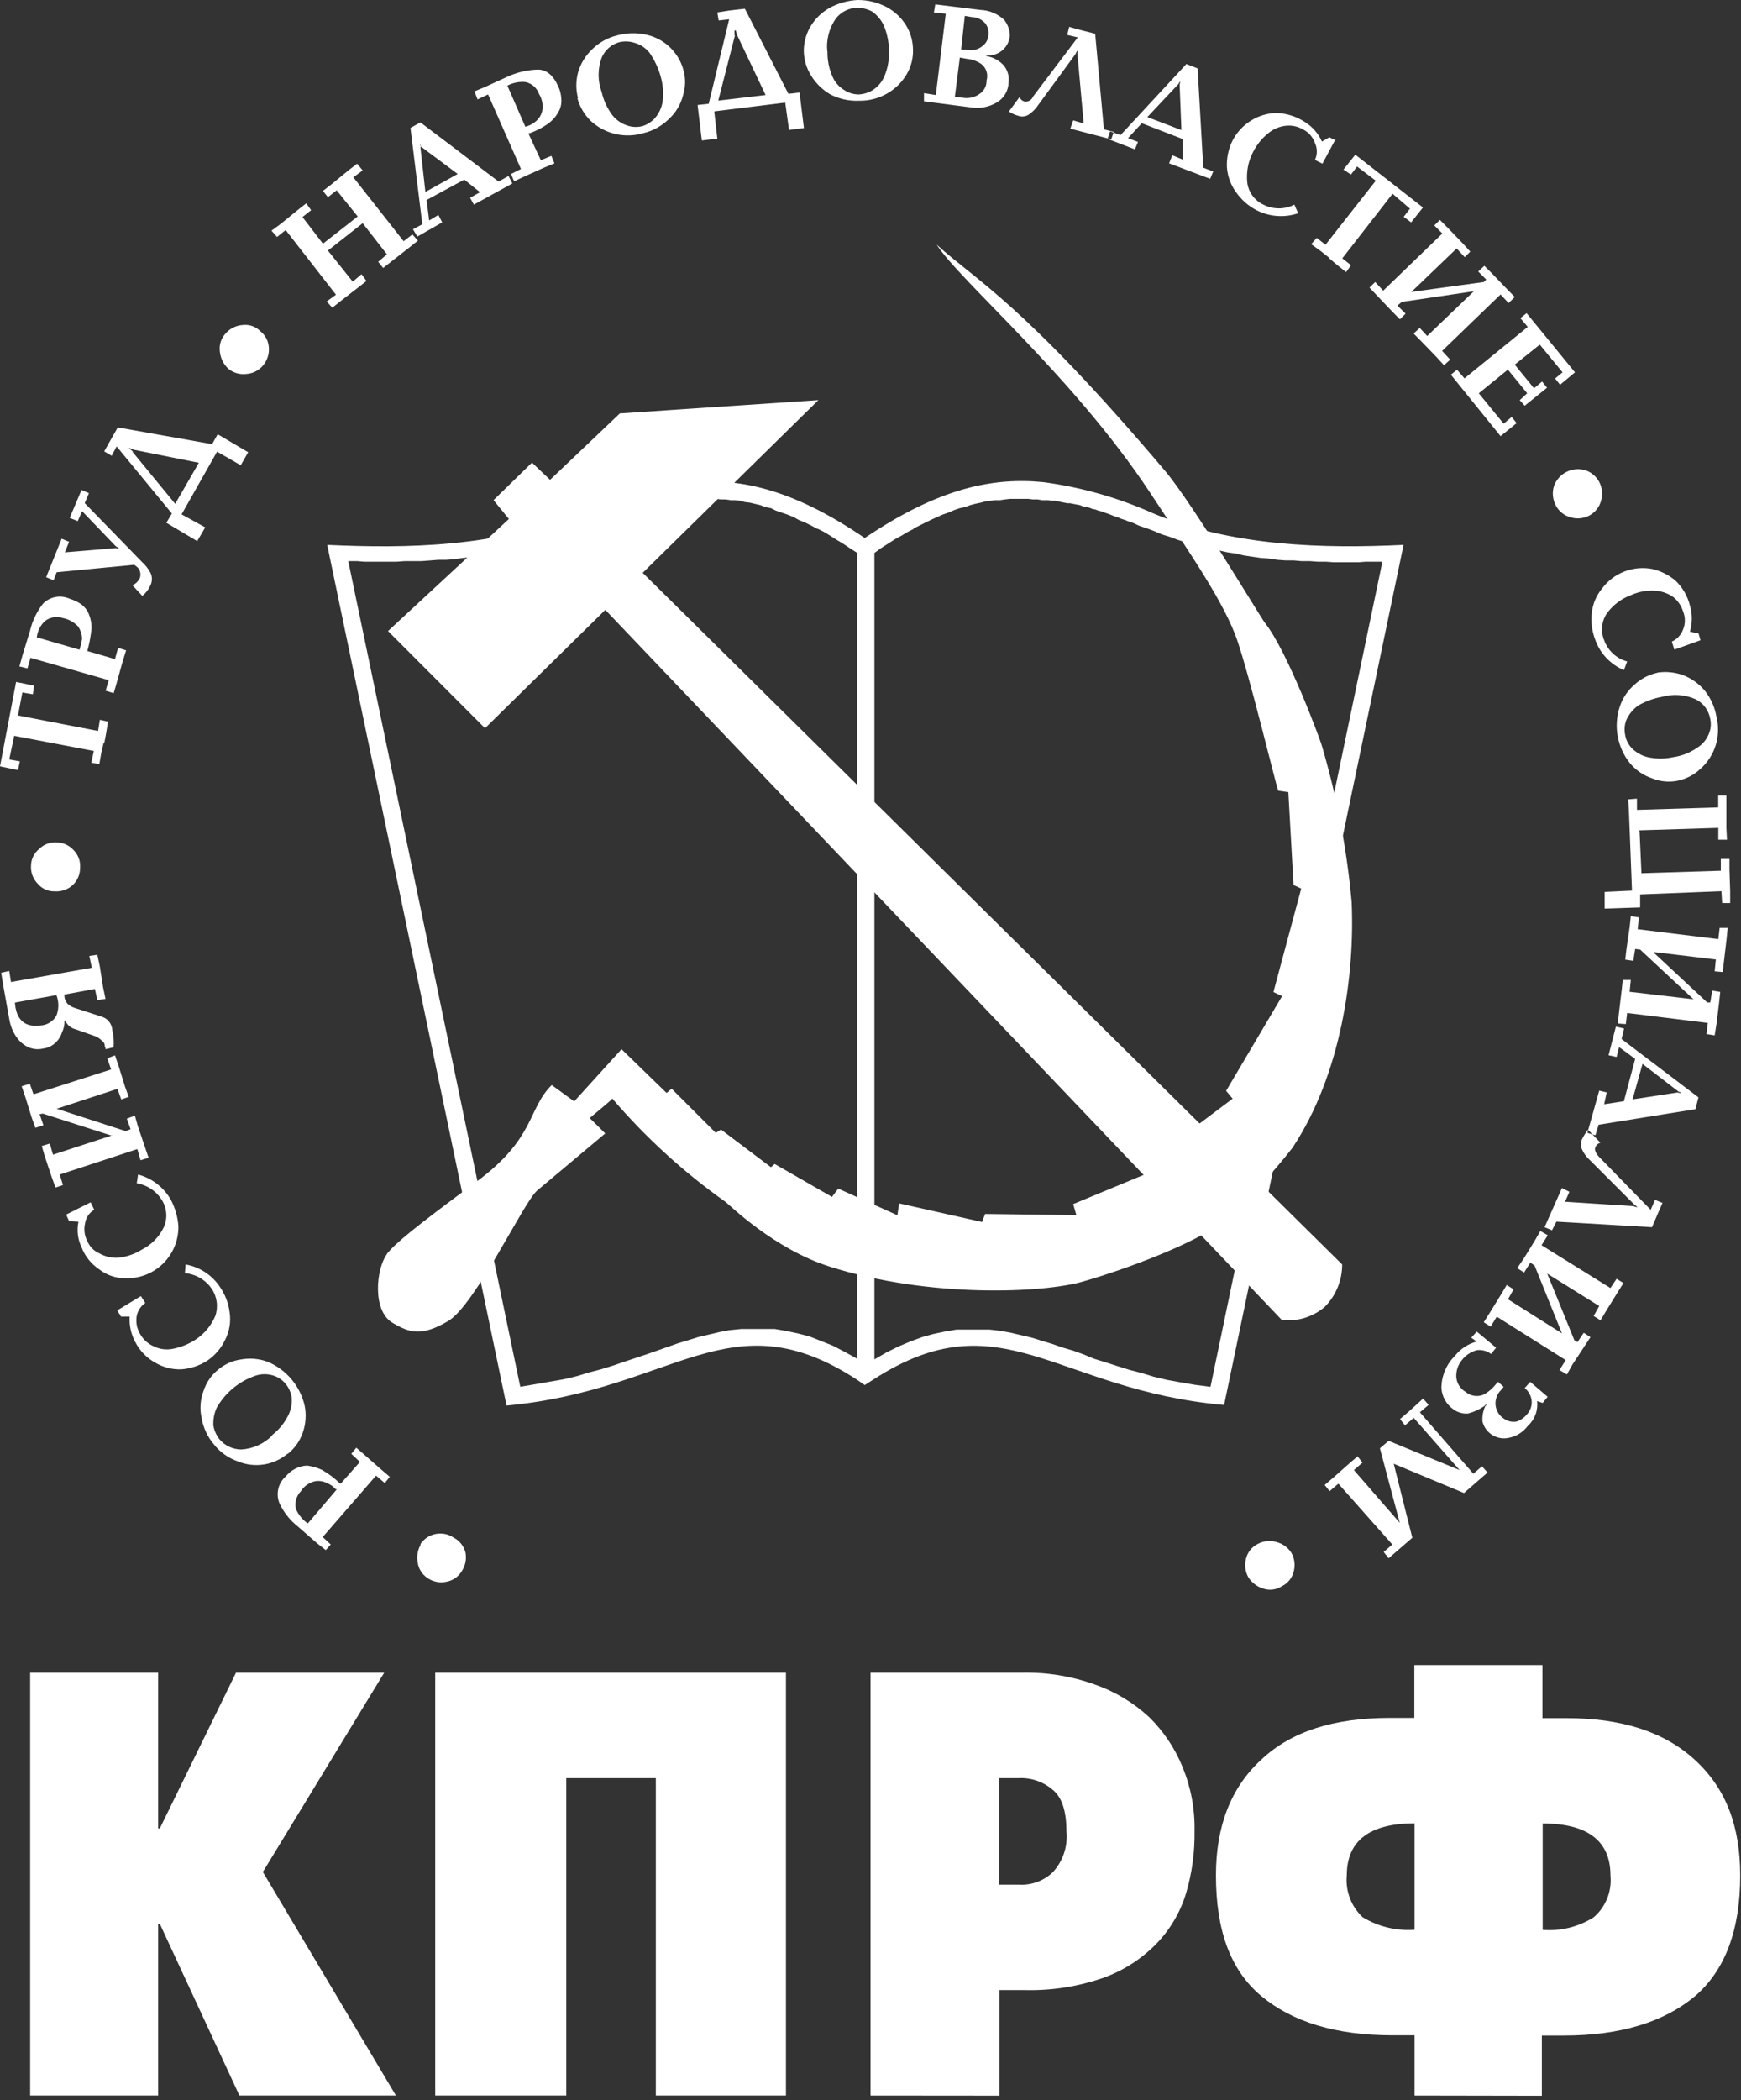 <svg width="209" height="252" viewBox="0 0 209 252" fill="none" xmlns="http://www.w3.org/2000/svg">
<rect x="0" y="0" width="209" height="252" fill="#333333" stroke="none"/>
<path fill-rule="evenodd" clip-rule="evenodd" d="M50.441 185.32C50.649 184.994 50.921 184.713 51.241 184.496C51.561 184.279 51.922 184.129 52.301 184.056C52.672 183.982 53.054 183.983 53.425 184.058C53.796 184.134 54.148 184.283 54.46 184.496C54.811 184.676 55.119 184.928 55.364 185.237C55.609 185.545 55.785 185.903 55.88 186.286C56.028 187.064 55.865 187.87 55.425 188.529C55.224 188.861 54.953 189.145 54.633 189.363C54.312 189.581 53.948 189.728 53.565 189.793C53.183 189.873 52.789 189.875 52.406 189.799C52.023 189.724 51.659 189.572 51.336 189.353C51.014 189.144 50.742 188.868 50.536 188.545C50.33 188.222 50.196 187.858 50.143 187.478C50 186.738 50.131 185.971 50.512 185.32H50.441ZM40.898 178.021L43.213 175.408L42.176 174.442L42.773 173.704L43.88 174.669L45.741 176.302L46.791 177.197L46.195 177.95L45.144 177.055L38.74 184.425L39.705 185.32L39.109 185.987L38.072 185.178L35.758 183.161C34.799 182.406 34.035 181.432 33.528 180.321C33.318 179.785 33.277 179.198 33.409 178.637C33.541 178.077 33.84 177.569 34.266 177.183C34.597 176.786 35.002 176.458 35.459 176.217C35.9 175.992 36.385 175.866 36.879 175.848C37.498 175.936 38.1 176.113 38.669 176.373C39.452 176.827 40.177 177.376 40.827 178.006L40.898 178.021ZM40.302 178.688C40.02 178.363 39.664 178.11 39.265 177.95C38.827 177.727 38.33 177.647 37.845 177.722C37.493 177.795 37.159 177.939 36.864 178.144C36.569 178.349 36.318 178.611 36.127 178.915C35.853 179.195 35.654 179.54 35.55 179.918C35.446 180.295 35.439 180.693 35.53 181.074C35.837 181.766 36.328 182.36 36.95 182.792L40.444 178.688H40.302ZM32.633 172.213C33.443 171.596 34.103 170.805 34.565 169.898C34.917 169.236 35.074 168.487 35.019 167.739C34.944 167.105 34.682 166.506 34.266 166.021C33.895 165.57 33.402 165.235 32.846 165.055C32.145 164.827 31.389 164.827 30.688 165.055C28.702 165.727 27.034 167.107 26.002 168.932C25.702 169.61 25.571 170.351 25.618 171.091C25.734 171.688 25.992 172.248 26.371 172.724C26.694 173.099 27.096 173.4 27.547 173.606C27.998 173.812 28.488 173.918 28.984 173.917C30.392 173.831 31.719 173.223 32.704 172.213H32.633ZM34.494 174.442C33.704 175.1 32.753 175.537 31.739 175.706C30.655 175.886 29.543 175.758 28.529 175.337C27.412 174.945 26.428 174.246 25.689 173.32C24.913 172.409 24.398 171.305 24.198 170.125C23.963 169.056 24.042 167.941 24.425 166.916C24.74 165.928 25.331 165.05 26.129 164.388C26.933 163.696 27.919 163.252 28.97 163.11C30.042 162.923 31.145 163.026 32.165 163.408C33.258 163.871 34.227 164.586 34.992 165.494C35.757 166.402 36.296 167.478 36.567 168.634C36.795 169.727 36.716 170.863 36.34 171.914C35.994 172.909 35.373 173.785 34.55 174.442H34.494ZM14.073 157.231L16.913 155.512L17.439 156.336C17.152 156.532 16.91 156.786 16.729 157.083C16.548 157.379 16.431 157.71 16.388 158.054C16.302 158.813 16.488 159.578 16.913 160.213C17.285 160.807 17.83 161.273 18.475 161.548C19.165 161.889 19.949 161.994 20.705 161.846C21.692 161.662 22.633 161.286 23.474 160.738C24.526 160.045 25.351 159.057 25.845 157.898C26.032 157.355 26.09 156.775 26.013 156.206C25.937 155.636 25.729 155.093 25.405 154.618C25.04 154.091 24.563 153.651 24.008 153.329C23.453 153.008 22.834 152.813 22.196 152.758L22.281 151.721C23.127 151.869 23.933 152.19 24.649 152.664C25.365 153.138 25.975 153.755 26.442 154.476C27.047 155.367 27.432 156.389 27.564 157.458C27.736 158.579 27.552 159.727 27.038 160.738C26.557 161.758 25.812 162.631 24.88 163.266C23.941 163.866 22.867 164.223 21.756 164.303C20.654 164.335 19.566 164.055 18.617 163.493C17.603 162.925 16.778 162.071 16.246 161.037C15.735 160.098 15.498 159.035 15.564 157.969H14.527L14.073 157.231ZM7.896 145.757L10.878 144.265L11.318 145.16C11.019 145.327 10.763 145.562 10.571 145.846C10.379 146.129 10.255 146.454 10.21 146.793C10.037 147.529 10.143 148.304 10.508 148.966C10.781 149.604 11.29 150.113 11.929 150.386C12.61 150.773 13.389 150.956 14.172 150.911C15.18 150.811 16.152 150.48 17.012 149.946C18.142 149.378 19.058 148.462 19.625 147.333C19.873 146.816 19.988 146.245 19.961 145.673C19.933 145.1 19.765 144.544 19.469 144.052C19.143 143.505 18.7 143.035 18.173 142.677C17.645 142.319 17.046 142.08 16.416 141.979L16.572 140.928C17.402 141.146 18.179 141.528 18.857 142.053C19.536 142.577 20.101 143.233 20.52 143.981C21.033 144.954 21.337 146.023 21.415 147.12C21.429 147.959 21.271 148.792 20.952 149.568C20.632 150.344 20.157 151.046 19.556 151.631C18.954 152.217 18.24 152.673 17.456 152.971C16.671 153.27 15.834 153.405 14.996 153.368C13.893 153.363 12.821 152.999 11.943 152.331C10.963 151.682 10.209 150.744 9.784 149.648C9.332 148.697 9.202 147.625 9.415 146.594L8.293 146.523L7.924 145.7L7.896 145.757ZM13.476 136.285L5.141 133.615L4.757 133.686L5.212 135.021L4.246 135.319L3.792 134.055L3.053 131.669L2.599 130.335L3.579 130.036L4.019 131.3L13.334 128.318L12.88 126.983L13.803 126.628L14.258 127.963L14.996 130.349L15.45 131.613L14.556 131.911L14.101 130.647L6.802 133.033L15.081 135.717L15.678 135.489L15.223 134.225L16.189 133.856L16.572 135.191L17.382 137.577L17.836 138.912L16.87 139.21L16.487 137.875L7.171 140.928L7.555 142.192L6.66 142.49L6.206 141.227L5.382 138.77L5.013 137.506L5.978 137.208L6.362 138.543L13.462 136.228L13.476 136.285ZM1.335 117.824L11.02 116.12L10.722 114.699L11.687 114.557L11.985 115.978L12.369 118.434L12.667 119.854L11.687 119.996L11.389 118.662L7.739 119.329C7.719 119.533 7.742 119.738 7.808 119.932C7.875 120.125 7.982 120.303 8.123 120.451C8.397 120.702 8.728 120.883 9.088 120.976L12.284 122.013C12.614 122.127 12.904 122.336 13.116 122.614C13.328 122.892 13.454 123.226 13.476 123.575C13.638 124.258 13.691 124.963 13.633 125.662L12.667 125.89V125.733C12.636 125.708 12.612 125.675 12.598 125.638C12.583 125.601 12.577 125.56 12.582 125.52C12.582 125.222 12.44 124.995 12.284 124.924C11.988 124.595 11.603 124.358 11.176 124.242L9.088 123.504C8.81 123.439 8.551 123.311 8.332 123.128C8.113 122.946 7.939 122.715 7.825 122.453H7.739C7.765 122.944 7.662 123.434 7.441 123.873C7.29 124.359 7.01 124.796 6.632 125.137C6.241 125.504 5.744 125.737 5.212 125.804C4.616 125.952 3.988 125.902 3.422 125.662C2.854 125.394 2.365 124.983 2.002 124.47C1.536 123.805 1.23 123.042 1.108 122.24L0.369 118.136L0.142 116.716L1.108 116.503L1.335 117.923V117.824ZM1.789 120.295C1.931 122.297 2.897 123.263 4.757 123.05C5.168 123.045 5.571 122.933 5.925 122.723C6.279 122.514 6.572 122.215 6.774 121.857C7.078 121.066 7.078 120.191 6.774 119.4L1.789 120.295ZM6.774 101.067C7.17 101.073 7.56 101.162 7.92 101.329C8.279 101.495 8.6 101.735 8.861 102.032C9.128 102.307 9.332 102.635 9.462 102.995C9.592 103.355 9.644 103.739 9.614 104.12C9.616 104.511 9.538 104.898 9.384 105.257C9.23 105.616 9.004 105.94 8.719 106.207C8.426 106.471 8.082 106.672 7.708 106.799C7.335 106.926 6.94 106.976 6.547 106.946C6.167 106.957 5.79 106.882 5.443 106.727C5.097 106.572 4.789 106.341 4.544 106.051C4.263 105.769 4.045 105.431 3.903 105.06C3.761 104.688 3.699 104.29 3.721 103.893C3.723 103.506 3.811 103.125 3.978 102.777C4.145 102.428 4.387 102.121 4.686 101.876C4.958 101.602 5.284 101.388 5.644 101.249C6.003 101.109 6.388 101.047 6.774 101.067ZM12.454 89.067L12.156 90.331L11.929 91.666L10.963 91.524L11.261 90.104L1.704 88.286L1.108 91.126L2.386 91.353L2.158 92.404L0 91.95L1.931 81.825L4.09 82.265L3.948 83.302L2.684 83.089L2.158 85.844L11.772 87.704L11.985 86.369L12.965 86.582L12.738 88.002L12.511 89.195L12.454 89.067ZM10.452 78.104L13.803 79.084L14.172 77.735L15.138 78.033L14.698 79.453L14.016 81.91L13.647 83.174L12.681 82.876L13.05 81.612L3.664 78.928L3.295 80.192L2.329 79.965L2.698 78.63L3.593 75.718C3.872 74.525 4.404 73.406 5.155 72.438C5.563 72.021 6.091 71.74 6.665 71.633C7.24 71.526 7.833 71.599 8.364 71.842C8.87 71.995 9.349 72.225 9.784 72.523C10.183 72.834 10.492 73.246 10.679 73.716C10.907 74.279 11.009 74.885 10.977 75.491C10.884 76.399 10.713 77.297 10.466 78.175L10.452 78.104ZM9.557 77.891C9.691 77.474 9.791 77.046 9.855 76.613C9.829 76.108 9.672 75.619 9.401 75.193C8.906 74.66 8.254 74.297 7.541 74.156C7.178 74.036 6.792 74.007 6.415 74.072C6.039 74.136 5.684 74.292 5.382 74.526C4.842 75.041 4.5 75.729 4.416 76.471L9.557 77.962V77.891ZM13.945 65.593L9.855 61.333L9.33 62.526L8.364 62.142L9.784 58.791L10.679 59.175L10.168 60.367L17.084 67.468C17.481 67.829 17.813 68.257 18.063 68.732C18.176 68.964 18.235 69.219 18.235 69.477C18.235 69.736 18.176 69.99 18.063 70.223C17.846 70.722 17.509 71.161 17.084 71.501L15.905 70.223C16.303 70.045 16.621 69.726 16.799 69.328C16.87 69.11 16.88 68.877 16.827 68.654C16.775 68.431 16.662 68.227 16.501 68.064L16.118 67.766L6.802 68.661L6.433 69.626L5.538 69.257L7.399 64.642L8.293 65.011L7.782 66.275L13.888 65.764L14.258 65.835V65.764L13.888 65.537L13.945 65.593ZM14.101 51.279L25.462 53.295L26.129 52.103L29.793 54.261L28.898 55.823L26.058 54.19L21.798 61.717L24.638 63.279L23.673 64.926L19.966 62.725L20.634 61.617L14.002 53.565L13.405 54.687L12.511 54.162L13.178 52.969L14.158 51.251L14.101 51.279ZM15.891 54.19L21.031 60.453L23.872 55.525L16.047 53.963L15.521 53.75V53.821L15.976 54.19H15.891ZM31.242 39.734C31.55 39.974 31.803 40.28 31.982 40.628C32.161 40.976 32.262 41.359 32.278 41.75C32.302 42.142 32.247 42.534 32.118 42.905C31.989 43.275 31.788 43.617 31.526 43.909C31.274 44.196 30.967 44.43 30.623 44.596C30.279 44.761 29.905 44.856 29.523 44.874C29.137 44.917 28.746 44.879 28.375 44.765C28.003 44.65 27.66 44.46 27.365 44.207C26.796 43.653 26.448 42.911 26.385 42.12C26.342 41.743 26.381 41.362 26.499 41.002C26.616 40.641 26.81 40.311 27.067 40.032C27.327 39.727 27.646 39.478 28.004 39.3C28.363 39.122 28.754 39.018 29.154 38.995C29.535 38.95 29.922 38.993 30.284 39.121C30.646 39.249 30.974 39.459 31.242 39.734ZM39.364 30.063L42.347 33.798L43.398 32.903L43.994 33.713L42.943 34.536L40.926 36.098L39.89 36.922L39.222 36.169L40.33 35.36L34.295 27.606L33.258 28.43L32.591 27.677L33.698 26.868L35.715 25.221L36.766 24.397L37.348 25.221L36.311 26.044L38.768 29.239L42.943 25.973L40.415 22.835L39.364 23.659L38.768 22.906L39.819 22.096L41.821 20.449L42.872 19.64L43.539 20.449L42.418 21.273L48.453 28.941L49.504 28.132L50.171 28.87L49.049 29.765L47.047 31.327L45.996 32.151L45.4 31.412L46.451 30.517L43.539 26.783L39.364 30.063ZM55.752 21.543L51.208 23.999L51.52 26.456L52.628 25.789L53.082 26.683L50.1 28.387L49.575 27.507L50.697 26.91L49.276 15.351L50.469 14.684L59.856 21.784L61.049 21.117L61.504 22.011L56.888 24.553L56.434 23.73L57.627 23.062L55.724 21.543H55.752ZM50.469 17.666L51.066 23.034L54.943 20.875L50.54 17.595L50.398 17.211V17.297L50.54 17.666H50.469ZM63.435 16.018L64.926 19.228L66.19 18.702L66.559 19.597L65.295 20.122L62.995 21.159L61.716 21.756L61.347 20.875L62.54 20.279L58.592 11.332L57.328 11.929L56.959 10.963L58.223 10.438L60.978 9.174C62.105 8.667 63.321 8.387 64.557 8.35C65.593 8.35 66.417 9.018 67.013 10.367C67.236 10.834 67.361 11.341 67.382 11.858C67.434 12.373 67.33 12.893 67.084 13.349C66.796 13.904 66.388 14.389 65.891 14.769C65.143 15.315 64.314 15.741 63.435 16.033V16.018ZM63.066 15.209C63.501 15.098 63.908 14.895 64.258 14.613C64.666 14.294 64.955 13.85 65.082 13.349C65.229 12.63 65.091 11.881 64.699 11.261C64.574 10.902 64.358 10.583 64.071 10.333C63.785 10.084 63.438 9.915 63.066 9.841C62.318 9.772 61.567 9.925 60.907 10.281L63.066 15.209ZM72.225 11.034C72.452 12.03 72.883 12.967 73.489 13.789C73.947 14.378 74.57 14.818 75.278 15.053C75.881 15.266 76.535 15.291 77.153 15.124C77.693 14.948 78.181 14.64 78.573 14.229C79.079 13.668 79.414 12.973 79.538 12.227C79.671 11.204 79.593 10.165 79.311 9.174C79.027 8.159 78.576 7.2 77.976 6.334C77.518 5.76 76.893 5.343 76.187 5.141C75.581 4.941 74.932 4.917 74.312 5.07C73.848 5.204 73.419 5.441 73.058 5.763C72.696 6.085 72.412 6.484 72.225 6.93C71.737 8.255 71.737 9.71 72.225 11.034ZM69.385 11.773C69.123 10.772 69.123 9.72 69.385 8.719C69.684 7.673 70.252 6.723 71.032 5.964C71.872 5.121 72.928 4.526 74.085 4.246C75.249 3.926 76.474 3.901 77.65 4.175C78.701 4.418 79.667 4.943 80.443 5.693C81.219 6.444 81.775 7.392 82.052 8.435C82.326 9.438 82.301 10.499 81.981 11.489C81.708 12.546 81.136 13.502 80.334 14.243C79.494 15.087 78.437 15.682 77.281 15.962C76.176 16.299 75.002 16.338 73.878 16.076C72.753 15.815 71.718 15.261 70.876 14.471C70.132 13.726 69.593 12.802 69.314 11.787L69.385 11.773ZM89.422 1.051L94.648 11.261L95.983 11.105L96.508 15.365L94.719 15.592L94.264 12.312L85.744 13.363L86.113 16.629L84.253 16.856L83.742 12.596L85.077 12.454L87.533 2.315L86.27 2.457L86.113 1.491L87.533 1.264L89.394 1.051H89.422ZM88.229 4.246L86.227 12.071L91.907 11.403L88.471 4.175L88.329 3.65H88.172V4.246H88.229ZM99.334 6.192C99.315 7.217 99.519 8.234 99.931 9.174C100.218 9.856 100.715 10.428 101.351 10.807C101.859 11.147 102.457 11.33 103.069 11.332C103.673 11.308 104.26 11.127 104.773 10.807C105.415 10.397 105.911 9.796 106.193 9.089C106.591 8.122 106.77 7.079 106.719 6.035C106.702 5.021 106.494 4.019 106.108 3.082C105.793 2.398 105.303 1.81 104.688 1.378C104.135 1.088 103.522 0.932 102.899 0.923C102.411 0.939 101.933 1.06 101.496 1.278C101.06 1.496 100.676 1.806 100.371 2.187C99.531 3.354 99.156 4.792 99.32 6.22L99.334 6.192ZM96.494 6.192C96.481 5.173 96.735 4.169 97.233 3.28C97.788 2.32 98.587 1.522 99.547 0.966C100.6 0.388 101.77 0.058 102.97 3.53101e-05C104.16 -0.004 105.334 0.279 106.392 0.824C107.372 1.341 108.196 2.11 108.778 3.053C109.298 3.911 109.582 4.891 109.601 5.893C109.645 6.938 109.388 7.972 108.863 8.876C108.307 9.836 107.509 10.634 106.548 11.19C105.512 11.799 104.327 12.109 103.126 12.085C101.934 12.138 100.75 11.878 99.689 11.332C98.75 10.791 97.959 10.025 97.389 9.103C96.819 8.211 96.509 7.179 96.494 6.121V6.192ZM118.392 6.632V6.717C119.156 6.842 119.862 7.204 120.408 7.754C120.673 8.041 120.87 8.384 120.986 8.758C121.101 9.131 121.132 9.525 121.076 9.912C121.063 10.398 120.926 10.873 120.677 11.29C120.428 11.708 120.077 12.055 119.655 12.298C118.736 12.841 117.658 13.051 116.602 12.894L110.922 12.156V11.176L112.342 11.403L113.535 1.647L112.115 1.491L112.271 0.525L117.71 1.193C118.77 1.233 119.779 1.657 120.55 2.386C120.972 2.916 121.211 3.569 121.232 4.246C121.209 4.592 121.116 4.929 120.96 5.238C120.803 5.547 120.586 5.822 120.32 6.044C120.055 6.267 119.747 6.434 119.416 6.535C119.085 6.636 118.736 6.669 118.392 6.632ZM114.628 11.602L115.679 11.744C116.333 11.833 116.996 11.677 117.54 11.304C117.821 11.133 118.052 10.891 118.21 10.601C118.367 10.312 118.444 9.986 118.434 9.657C118.545 9.295 118.541 8.908 118.421 8.549C118.301 8.19 118.073 7.877 117.767 7.654C117.253 7.315 116.662 7.11 116.049 7.058L115.225 6.902L114.628 11.602ZM115.381 5.922L116.19 5.993C116.492 6.043 116.8 6.031 117.096 5.955C117.392 5.879 117.669 5.742 117.909 5.553C118.136 5.391 118.323 5.178 118.454 4.932C118.584 4.685 118.655 4.411 118.661 4.132C118.709 3.655 118.572 3.177 118.278 2.798C118.073 2.566 117.822 2.379 117.541 2.249C117.26 2.12 116.954 2.05 116.645 2.045L115.821 1.903L115.381 5.922ZM129.312 6.078L129.085 6.518L124.399 12.923C124.141 13.239 123.84 13.516 123.504 13.746C123.317 13.869 123.104 13.946 122.882 13.97C122.66 13.995 122.435 13.967 122.226 13.888C121.83 13.784 121.455 13.611 121.118 13.377L122.382 11.659C122.439 11.784 122.521 11.895 122.624 11.986C122.727 12.076 122.847 12.144 122.978 12.184C123.193 12.218 123.414 12.178 123.602 12.069C123.791 11.961 123.937 11.791 124.015 11.588L129.383 4.487L128.119 4.189L128.346 3.224L129.681 3.593L131.471 4.047L132.521 15.521L133.7 15.82L133.402 16.714L128.488 15.436L128.829 14.442L130.093 14.812L129.355 6.618V6.177V6.106L129.312 6.078ZM141.908 16.657L137.066 14.783L135.418 16.572L136.611 17.027L136.242 17.921L132.962 16.657L133.26 15.763L134.524 16.203L142.419 7.683L143.768 8.208L144.45 20.122L145.643 20.577L145.274 21.457L140.346 19.597L140.729 18.631L141.993 19.157V16.7L141.908 16.657ZM141.454 10.097L137.733 14.045L141.823 15.607L141.61 10.182L141.681 9.813H141.61L141.454 10.111V10.097ZM160.312 16.729L158.75 19.64L157.856 19.185C158.004 18.87 158.081 18.526 158.081 18.177C158.081 17.828 158.004 17.484 157.856 17.169C157.616 16.458 157.106 15.871 156.435 15.536C155.827 15.178 155.122 15.019 154.419 15.081C153.626 15.156 152.874 15.467 152.26 15.976C151.479 16.602 150.844 17.392 150.4 18.291C149.824 19.415 149.592 20.684 149.733 21.94C149.81 22.503 150.028 23.036 150.365 23.493C150.703 23.949 151.149 24.314 151.664 24.553C152.24 24.847 152.878 25.001 153.524 25.001C154.171 25.001 154.809 24.847 155.385 24.553L155.839 25.59C155.024 25.866 154.161 25.976 153.302 25.912C152.444 25.849 151.606 25.613 150.84 25.221C149.859 24.71 149.017 23.969 148.384 23.062C147.756 22.201 147.378 21.184 147.29 20.122C147.228 18.988 147.463 17.858 147.972 16.842C148.488 15.862 149.258 15.038 150.201 14.456C151.142 13.868 152.23 13.558 153.34 13.562C154.502 13.619 155.628 13.981 156.606 14.613C157.526 15.173 158.254 16 158.693 16.984L159.588 16.473L160.341 16.842L160.312 16.729ZM159.56 30.929L158.523 30.106L157.401 29.296L158.069 28.544L159.119 29.367L165.155 21.685L162.911 19.98L162.173 20.946L161.278 20.35L162.698 18.56L170.821 24.894L169.401 26.683L168.506 26.016L169.259 25.036L167.171 23.247L161.136 31L162.187 31.824L161.59 32.648L160.468 31.753L159.574 31L159.56 30.929ZM169.401 35.033L178.12 33.84L178.418 33.542L177.453 32.577L178.191 31.895L179.086 32.79L180.875 34.65L181.841 35.63L181.102 36.368L180.137 35.331L173.121 42.105L174.087 43.156L173.348 43.824L172.383 42.773L170.665 40.998L169.699 40.018L170.437 39.35L171.332 40.316L176.927 34.948L168.279 36.226L167.753 36.666L168.733 37.632L168.052 38.314L167.086 37.334L165.382 35.544L164.402 34.508L165.084 33.84L166.049 34.877L173.15 28.018L172.184 27.052L172.852 26.385L173.817 27.351L175.606 29.211L176.501 30.191L175.834 30.858L174.868 29.807L169.429 35.033H169.401ZM184.823 41.367L181.841 43.753L184.155 46.593L185.121 45.783L185.717 46.522L183.033 48.68L182.437 48.013L183.332 47.189L181.017 44.349L177.524 47.189L180.506 50.839L181.471 50.029L182.068 50.768L180.137 52.33L174.172 44.96L174.911 44.363L175.805 45.4L183.403 39.222L182.508 38.172L183.261 37.575L189.069 44.676L187.279 46.167L186.683 45.414L187.578 44.676L184.823 41.324V41.367ZM190.787 61.858C190.096 62.222 189.29 62.298 188.543 62.072C188.166 61.97 187.813 61.791 187.508 61.547C187.202 61.303 186.95 60.998 186.768 60.651C186.39 59.94 186.308 59.108 186.541 58.337C186.8 57.603 187.329 56.995 188.02 56.636C188.711 56.278 189.512 56.195 190.262 56.405C190.999 56.633 191.617 57.144 191.98 57.825C192.341 58.517 192.422 59.32 192.207 60.069C192.107 60.45 191.929 60.805 191.685 61.113C191.44 61.421 191.135 61.675 190.787 61.858ZM204.122 76.826L200.997 77.948L200.699 76.982C201.005 76.846 201.28 76.65 201.509 76.406C201.738 76.162 201.917 75.876 202.034 75.562C202.185 75.21 202.262 74.831 202.262 74.448C202.262 74.064 202.185 73.685 202.034 73.333C201.821 72.652 201.404 72.053 200.841 71.614C200.202 71.177 199.456 70.921 198.683 70.876C197.708 70.813 196.734 70.989 195.842 71.387C194.648 71.816 193.613 72.599 192.875 73.631C192.566 74.098 192.378 74.634 192.326 75.191C192.274 75.749 192.36 76.31 192.576 76.826C192.798 77.44 193.163 77.991 193.643 78.434C194.123 78.876 194.702 79.197 195.331 79.368L194.948 80.405C194.162 80.076 193.452 79.588 192.863 78.972C192.274 78.357 191.819 77.626 191.526 76.826C191.118 75.789 190.967 74.668 191.085 73.56C191.197 72.462 191.638 71.422 192.349 70.578C193.035 69.665 193.965 68.965 195.033 68.561C196.079 68.164 197.213 68.061 198.314 68.263C199.362 68.498 200.337 68.985 201.154 69.683C201.996 70.496 202.591 71.529 202.872 72.665C203.17 73.685 203.17 74.769 202.872 75.79L203.909 76.017L204.136 76.826H204.122ZM199.506 83.614C198.506 83.791 197.545 84.142 196.666 84.651C196.049 85.087 195.559 85.68 195.246 86.369C195.018 86.937 194.963 87.56 195.09 88.158C195.187 88.775 195.475 89.346 195.914 89.791C196.427 90.304 197.07 90.668 197.774 90.842C198.803 91.071 199.869 91.071 200.898 90.842C201.919 90.694 202.891 90.31 203.738 89.72C204.385 89.323 204.884 88.725 205.158 88.016C205.388 87.449 205.438 86.824 205.3 86.227C205.212 85.735 205.011 85.269 204.713 84.868C204.415 84.466 204.028 84.139 203.582 83.912C202.297 83.333 200.848 83.227 199.492 83.614H199.506ZM198.981 80.703C200.008 80.551 201.056 80.653 202.034 81.001C203.048 81.391 203.947 82.031 204.647 82.861C205.391 83.79 205.88 84.896 206.067 86.071C206.338 87.182 206.3 88.346 205.957 89.438C205.614 90.529 204.979 91.505 204.122 92.262C203.353 92.982 202.399 93.474 201.367 93.682C200.342 93.884 199.28 93.78 198.314 93.384C197.262 93.028 196.332 92.383 195.63 91.524C194.914 90.611 194.427 89.54 194.209 88.4C193.982 87.207 194.06 85.976 194.437 84.821C194.776 83.779 195.395 82.851 196.226 82.137C197.001 81.427 197.953 80.937 198.981 80.717V80.703ZM196.822 99.704L197.05 104.773L206.578 104.475V103.055H207.615V104.333L207.7 106.932V108.352H206.734L206.649 106.932L196.893 107.315V108.877L192.633 109.019V107.017L195.914 106.861L195.544 97.247L195.459 95.912L196.51 95.827V97.176L206.266 96.877V95.457H207.246V96.807V99.334L207.317 100.754H206.28V99.334L196.666 99.632L196.822 99.704ZM198.541 114.316L204.945 120.28H205.314L205.542 118.86L206.507 119.017L206.365 120.351L206.067 122.808L205.84 124.228L204.86 124.072L205.016 122.737L195.331 121.544L195.175 122.879L194.209 122.808L194.366 121.388L194.664 118.917L194.806 117.582H195.772L195.63 119.002L203.298 119.897L196.893 113.933L196.297 113.862L196.07 115.282L195.104 115.14L195.26 113.805L195.63 111.263L195.772 109.928L196.751 110.07L196.595 111.49L206.28 112.683L206.436 111.334H207.402L207.26 112.754L206.962 115.282L206.806 116.631L205.84 116.546L205.982 115.126L198.541 114.231V114.316ZM194.962 132.053L196.297 127.054L194.366 125.634L194.067 126.827L193.102 126.614L193.982 123.177L194.962 123.405L194.664 124.668L203.894 131.669L203.525 133.089L191.909 134.95L191.526 136.214L190.56 135.93L191.98 130.86L192.875 131.073L192.576 132.493L194.962 132.124V132.053ZM201.438 130.931L197.177 127.651L195.985 131.911L201.352 131.087L201.793 131.172V131.087L201.423 130.945L201.438 130.931ZM196.524 144.791L196.155 144.493L190.56 138.898C190.283 138.59 190.058 138.24 189.892 137.861C189.806 137.659 189.767 137.44 189.779 137.221C189.792 137.001 189.855 136.788 189.963 136.597C190.154 136.227 190.377 135.876 190.631 135.546L192.122 137.108C191.99 137.146 191.867 137.213 191.764 137.303C191.661 137.394 191.58 137.507 191.526 137.634C191.384 137.932 191.525 138.301 191.909 138.756L198.157 145.16L198.683 143.967L199.577 144.336L199.052 145.529L198.314 147.248L186.839 146.58L186.314 147.617L185.419 147.248L187.507 142.547L188.401 143.002L187.876 144.194L196.07 144.72L196.524 144.862V144.791ZM185.717 152.758L188.998 160.809L189.367 161.037L190.12 159.915L190.929 160.44L190.191 161.562L188.771 163.72L188.103 164.913L187.208 164.388L187.961 163.195L179.682 157.983L178.944 159.176L178.12 158.651L178.873 157.458L180.207 155.299L180.875 154.178L181.699 154.703L181.031 155.896L187.507 159.986L184.226 151.863L183.715 151.494L182.962 152.686L182.139 152.161L182.891 151.053L184.226 148.895L184.908 147.702L185.803 148.213L185.05 149.406L193.329 154.547L194.067 153.439L194.891 153.95L194.138 155.143L192.804 157.302L192.136 158.424L191.312 157.898L191.98 156.705L185.646 152.758H185.717ZM179.838 165.808L180.506 166.404L180.137 166.845C179.912 167.081 179.743 167.364 179.64 167.673C179.537 167.982 179.503 168.31 179.54 168.634C179.577 168.949 179.683 169.252 179.85 169.522C180.017 169.792 180.24 170.022 180.506 170.196C180.727 170.362 180.979 170.48 181.248 170.544C181.517 170.608 181.796 170.615 182.068 170.565C182.566 170.395 183.005 170.084 183.332 169.671C183.539 169.442 183.693 169.171 183.784 168.877C183.875 168.583 183.9 168.272 183.857 167.966C183.769 167.407 183.475 166.901 183.033 166.546L183.701 165.808L185.788 167.597L185.192 168.336L184.524 168.109C184.591 168.659 184.524 169.218 184.328 169.737C184.133 170.256 183.816 170.72 183.403 171.091C182.859 171.822 182.066 172.327 181.173 172.511C180.49 172.674 179.77 172.561 179.169 172.197C178.568 171.833 178.135 171.247 177.964 170.565C177.923 169.958 178.025 169.35 178.262 168.79L178.489 168.492V168.407L178.191 168.705C177.601 169.117 176.942 169.42 176.246 169.6C175.606 169.657 174.968 169.475 174.456 169.088C174.045 168.797 173.704 168.418 173.458 167.978C173.213 167.538 173.068 167.049 173.036 166.546C173.039 165.824 173.185 165.11 173.465 164.445C173.745 163.779 174.155 163.176 174.669 162.67C175.333 161.834 176.25 161.237 177.282 160.966L176.615 160.511L177.282 159.773L179.597 161.704L179 162.457C178.508 162.089 177.892 161.927 177.282 162.002C176.572 162.194 175.943 162.613 175.493 163.195C175.01 163.779 174.771 164.527 174.825 165.283C174.861 165.636 174.98 165.976 175.172 166.275C175.365 166.574 175.626 166.823 175.933 167.001C176.216 167.243 176.559 167.405 176.927 167.47C177.294 167.535 177.671 167.501 178.021 167.37C178.565 167.096 179.048 166.715 179.441 166.248L179.824 165.808H179.838ZM167.313 175.635L169.543 184.51L166.703 186.967L166.106 186.215L167.143 185.32L160.667 178.021L159.616 178.915L159.02 178.177L160.071 177.282L161.931 175.635L162.968 174.74L163.564 175.493L162.528 176.388L168.037 182.721L165.652 173.775L166.703 172.88L175.223 176.388L169.713 170.125L168.662 171.02L168.066 170.267L169.117 169.372L169.855 168.705L170.835 167.81L171.502 168.563L170.452 169.458L176.87 176.828L177.907 175.933L178.574 176.686L177.538 177.58L175.748 179.142L167.327 175.635H167.313ZM149.875 189.282C149.486 188.602 149.379 187.796 149.576 187.038C149.664 186.653 149.837 186.292 150.083 185.982C150.329 185.672 150.641 185.422 150.997 185.249C151.335 185.066 151.706 184.952 152.089 184.913C152.471 184.874 152.858 184.911 153.226 185.022C153.962 185.208 154.6 185.664 155.015 186.3C155.403 186.975 155.511 187.776 155.314 188.529C155.226 188.915 155.053 189.276 154.807 189.585C154.561 189.895 154.249 190.146 153.894 190.318C153.568 190.532 153.199 190.67 152.813 190.721C152.427 190.773 152.034 190.737 151.664 190.617C150.93 190.395 150.297 189.922 149.875 189.282Z" fill="white"/>
<path fill-rule="evenodd" clip-rule="evenodd" d="M46.465 150.456C45.158 152.174 44.633 157.286 47.147 158.735C49.12 159.899 50.597 160.41 53.821 158.493C57.044 156.576 62.838 144.292 64.457 142.872L72.651 135.999C72.509 135.843 71.813 135.147 70.791 134.153C70.961 133.983 73.319 132.094 73.503 131.81C77.511 136.49 82.081 140.658 87.108 144.221C87.519 144.52 92.958 149.902 99.647 151.989C111.561 155.781 125.393 155.142 130.065 153.75C135.021 152.33 143.541 149.192 146.637 146.65C149.777 143.973 152.632 140.98 155.158 137.718C160.994 128.927 162.655 116.97 162.258 108.223C161.68 101.833 160.472 95.516 158.651 89.364C158.481 88.767 154.561 78.131 151.849 74.737C151.309 74.055 143.257 60.536 139.878 56.518C122.737 36.282 117.156 33.654 112.442 29.352C115.282 33.768 128.872 45.185 138.102 59.173C142.945 66.515 146.992 72.351 148.526 76.825C150.059 81.298 153.042 93.667 153.439 94.874L154.661 95.044L155.285 106.192L156.208 106.618L152.871 119.029L153.908 119.526L147.191 130.887L147.972 131.824L137.889 139.407L138.287 140.558L128.829 144.477L129.213 145.798L118.264 145.656L117.881 146.621L107.94 144.392L107.727 145.812L100.627 142.617L99.874 143.611L93.001 139.663L92.546 140.046L86.554 135.531L85.929 135.928L80.632 130.631L80.021 131.143L74.611 125.888L68.931 132.151L66.232 130.191C63.279 133.131 64.315 136.539 57.172 141.807C49.774 147.26 47.36 149.249 46.394 150.512L46.465 150.456Z" fill="white"/>
<path fill-rule="evenodd" clip-rule="evenodd" d="M98.241 48.013L77.153 68.732L161.122 151.721C161.122 153.617 160.378 155.438 159.048 156.79C158.343 157.397 157.519 157.851 156.63 158.125C155.74 158.399 154.804 158.486 153.879 158.381L72.665 73.176L58.223 87.377L46.578 75.718L61.092 62.27L59.245 60.012L63.861 55.511L66.034 57.57L74.412 49.603L98.212 48.013H98.241Z" fill="white"/>
<path fill-rule="evenodd" clip-rule="evenodd" d="M98.07 63.434L97.403 63.065L96.65 62.695L95.912 62.397L95.245 62.028L94.492 61.73L93.825 61.503L93.157 61.275L92.561 60.977L91.879 60.835L91.282 60.608L90.615 60.452L90.019 60.31L89.422 60.239L88.826 60.083L88.229 60.011H87.718L87.122 59.926H86.525L86 59.855H84.282L83.77 59.926H83.245L82.648 60.011H82.279H81.967L81.598 60.083L81.228 60.154H80.859L80.476 60.239L80.107 60.31L79.737 60.381H79.368L78.985 60.466L78.615 60.537L78.246 60.679L77.877 60.764L77.494 60.835H77.124L76.755 60.991L76.386 61.062L76.017 61.204L75.633 61.361L75.193 61.431L74.824 61.588L74.441 61.73L74 61.886L73.631 62.028L73.248 62.184L72.807 62.326L72.438 62.482L71.984 62.624L71.543 62.852L71.16 62.994L70.72 63.15L70.266 63.292L69.3 63.661L68.334 64.044L67.368 64.414L66.403 64.712L65.423 65.01L64.457 65.308L63.492 65.536L62.526 65.834L61.56 65.976L60.51 66.203L59.544 66.43L58.578 66.572L57.527 66.728L56.562 66.871L55.596 66.941L54.545 67.098L53.58 67.169H52.614L51.563 67.254L50.597 67.325H48.595L47.63 67.396H43.753L42.858 67.325H41.807L62.455 166.389L64.244 166.091L65.948 165.793L67.667 165.495L69.229 165.125L70.72 164.671L72.14 164.302L73.56 163.862L74.895 163.407L77.579 162.513L78.843 162.072L81.385 161.178L82.648 160.794L83.841 160.425L85.105 160.127L86.369 159.829L87.562 159.601L88.982 159.459H90.246H91.581H93.001L94.336 159.687L95.756 159.985L97.176 160.354L98.511 160.879L100.002 161.476L101.422 162.214L102.913 163.038V66.345L102.089 65.82L101.195 65.223L100.456 64.783L99.633 64.257L98.88 63.803L98.141 63.434H98.07ZM109.616 63.434L110.368 63.065L111.107 62.695L111.859 62.326L112.527 62.028L113.194 61.73L113.862 61.503L114.543 61.204L115.211 60.977L115.878 60.835L116.475 60.608L117.071 60.452L117.739 60.31L118.335 60.154L118.931 60.083L119.457 60.011H120.053L120.65 59.926L121.246 59.855H123.405L124.001 59.926H124.569L125.08 60.011H125.464H125.833L126.202 60.083H126.657L127.026 60.154L127.395 60.239L127.764 60.31L128.148 60.381H128.446L128.886 60.466L129.255 60.537L129.639 60.608L130.008 60.764L130.746 60.906L131.13 61.062L131.499 61.133L131.868 61.275L132.238 61.361L132.607 61.503L133.061 61.659L133.43 61.801L133.8 61.957L134.254 62.099L134.623 62.255L135.078 62.397L135.447 62.553L135.887 62.695L136.271 62.852L136.711 63.065L137.151 63.221L137.605 63.363L138.571 63.732L139.466 64.115L140.431 64.414L141.411 64.783L142.377 65.081L143.414 65.379L145.359 65.82L146.325 66.047L147.361 66.274L148.341 66.416L149.307 66.643L150.343 66.799L151.323 66.941L152.289 67.012L153.326 67.169L154.291 67.24H155.271L156.237 67.325H157.231L158.196 67.396H159.176L160.142 67.467H163.053L163.948 67.396H165.95L145.316 166.389H145.231L143.456 166.162L141.738 165.864L140.091 165.566L138.528 165.196L137.037 164.742L135.617 164.373L134.197 163.933L132.777 163.478L131.357 163.038L130.093 162.513L128.829 162.058L127.565 161.689L126.302 161.249L125.024 160.865L123.845 160.496L122.567 160.198L121.303 159.9L120.039 159.672L118.775 159.53H117.497H116.162H114.827L113.478 159.758L112.058 160.056L110.723 160.425L109.303 160.95L107.883 161.547L106.392 162.285L104.972 163.109V66.345L105.796 65.749L107.443 64.698L108.252 64.257L109.005 63.803L109.744 63.434H109.616ZM103.808 64.556C112.754 58.52 119.23 57.257 125.265 57.853C129.795 58.456 134.214 59.709 138.386 61.574C147.915 65.592 158.949 65.834 168.492 65.379L146.949 168.576C126.685 166.787 120.195 155.611 104.844 165.523L103.808 166.19L102.842 165.523C87.562 155.583 81.001 166.787 60.808 168.647L39.279 65.379C48.737 65.82 59.771 65.678 69.385 61.574C73.519 59.7 77.915 58.469 82.421 57.924C88.457 57.257 94.946 58.52 103.808 64.556Z" fill="white"/>
<path fill-rule="evenodd" clip-rule="evenodd" d="M3.621 251.438V200.698H18.986V219.387H19.185L28.331 200.698H46.124L31.554 224.612L47.53 251.438H28.742L19.185 230.832H18.986V251.438H3.621ZM52.245 251.438V200.698H94.35V251.438H78.729V213.351H67.979V251.438H52.245ZM104.503 251.438V200.698H122.695C125.668 200.63 128.629 201.111 131.428 202.118C133.852 202.962 136.076 204.296 137.96 206.038C139.699 207.748 141.067 209.798 141.979 212.059C142.971 214.481 143.454 217.082 143.399 219.699C143.44 222.216 143.1 224.725 142.391 227.14C141.699 229.441 140.461 231.541 138.784 233.261C137.028 235.044 134.899 236.416 132.55 237.279C129.487 238.357 126.253 238.867 123.007 238.785H119.982V251.452L104.503 251.438ZM119.968 213.351V226.132H122.283C123.036 226.182 123.792 226.074 124.501 225.815C125.21 225.556 125.858 225.151 126.401 224.627C127.004 223.967 127.46 223.186 127.739 222.337C128.018 221.487 128.114 220.588 128.02 219.699C128.02 217.384 127.509 215.68 126.401 214.771C125.263 213.784 123.787 213.275 122.283 213.351H119.968ZM169.813 251.438V244.209H167.171C160.341 244.209 155.115 242.591 151.394 239.481C147.674 236.371 145.97 231.542 145.97 225.01C145.97 219.093 147.778 214.473 151.394 211.15C155.015 207.728 160.142 206.123 166.873 206.123H169.784V199.79H185.164V206.151H188.004C194.635 206.151 199.762 207.756 203.483 211.178C207.203 214.601 208.907 219.117 208.907 225.038C208.907 231.571 207.099 236.394 203.483 239.509C199.762 242.619 194.536 244.238 187.706 244.238H185.093V251.466L169.813 251.438ZM185.192 218.776V231.557C187.341 231.732 189.49 231.204 191.313 230.051C192.028 229.437 192.585 228.66 192.936 227.785C193.287 226.909 193.422 225.963 193.329 225.024C193.329 220.906 190.617 218.79 185.192 218.79V218.776ZM169.813 218.776C164.388 218.776 161.676 220.892 161.676 225.01C161.588 225.938 161.714 226.873 162.044 227.744C162.374 228.616 162.899 229.4 163.578 230.037C165.45 231.174 167.629 231.701 169.813 231.542V218.762V218.776Z" fill="white"/>
</svg>
